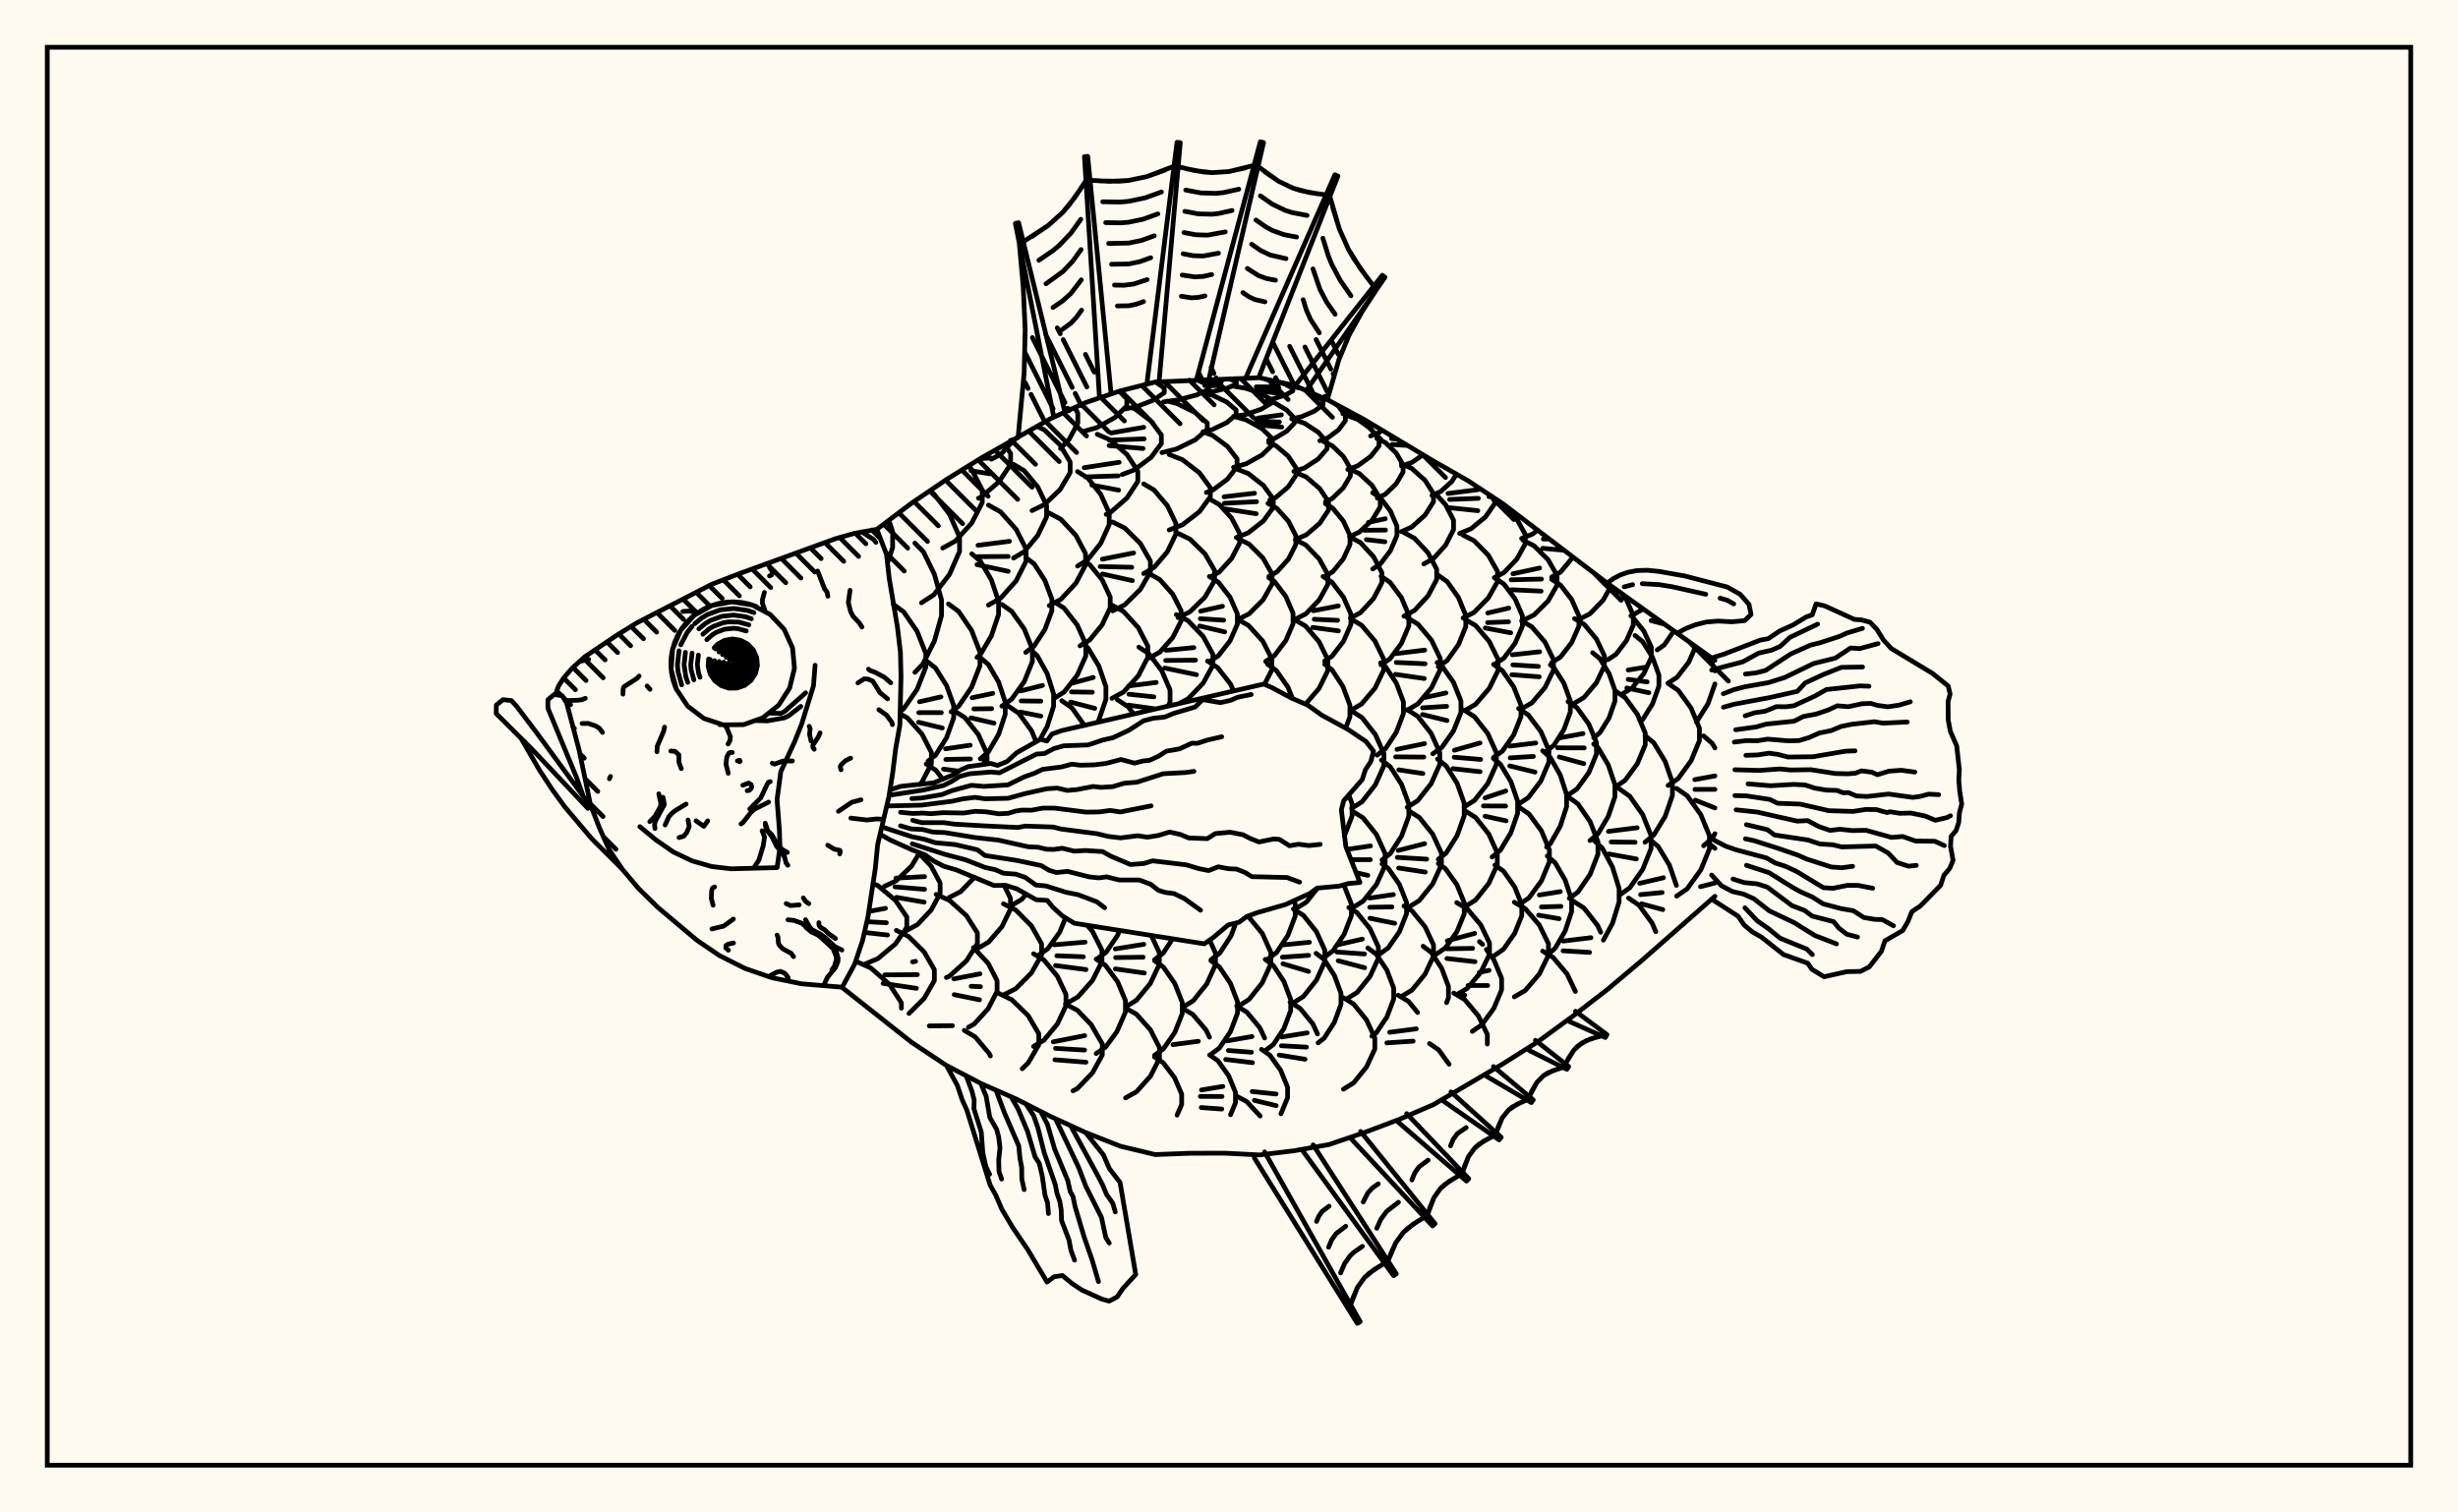 <svg xmlns="http://www.w3.org/2000/svg" width="520" height="320"><rect x="0" y="0" width="520" height="320" fill="floralwhite"/><rect x="10" y="10" width="500" height="300" stroke="black" stroke-width="1" fill="none"/><path stroke="black" stroke-width="1" fill="none" stroke-linecap="round" stroke-linejoin="round" d="
M 185.5 112 192.87 106.44 200.23 101.45 207.59 96.9 222.3 88.55 229.66 85.18 237.02 82.7 244.38 80.83 266.45 79.92 273.81 81.54 281.16 84.75 288.52 88.71 303.24 97.53 310.59 101.72 317.95 106.58 340.02 123.38 362.8 139.71 
M 362.8 189.63 347.38 203.18 340.02 209.38 332.67 215.05 325.31 220.43 317.95 225.08 303.24 233.72 295.88 236.89 288.52 239.66 281.16 242.16 273.81 243.47 266.45 244.36 259.09 243.98 251.73 244 244.38 244.28 237.02 242.51 229.66 239.61 222.3 236.24 214.95 232.51 207.59 229.27 200.23 225.43 192.87 220.54 178.17 208.94 
M 188.31 167.11 188.29 167.05 
M 187.75 119.11 188.84 115.85 188.84 112.48 188.04 110.08 
M 190.47 150.48 191.17 149.97 194.02 145.84 195.86 141.16 195.86 138.26 194.02 133.58 191.17 129.45 188.96 127.85 
M 194.57 166 195.05 165.46 197.04 161.59 197.04 159.19 195.05 155.32 191.98 151.9 190.45 151.05 
M 187.05 187.56 189.59 186.35 192.84 183.25 194.53 180.42 
M 188.11 200.82 189.44 199.71 191.84 196.19 191.84 194.01 189.44 190.49 185.71 187.37 184.66 186.93 
M 183.78 192.85 187.33 192.18 
M 183.39 195.01 187.51 195.23 
M 182.87 197.28 187.76 197.83 
M 193.55 142.25 195.2 140.56 
M 195.2 140.56 195.2 140.56 
M 195.2 140.56 197.68 135.63 199.18 130.25 199.18 126.91 197.68 121.52 195.36 116.76 193.55 114.91 
M 196.33 161.04 196.33 161.04 
M 196.33 161.04 196.33 161.04 
M 196.33 161.04 197.91 159.79 200.25 156.08 201.76 151.87 201.76 149.26 200.25 145.06 197.91 141.34 196.08 139.89 
M 194.53 148.48 199.07 147.44 
M 194.36 150.78 199.14 150.77 
M 194.33 152.81 199.34 154.03 
M 199.44 164.85 197.96 162.95 196.33 161.91 
M 196.33 161.91 196.33 161.91 
M 196.33 161.91 196.33 161.91 
M 196.33 161.91 196.33 161.91 
M 196.33 161.91 196.33 161.91 
M 196.33 161.91 195.95 161.66 
M 191.8 196.86 194.08 195.64 197 192.53 198.89 189 198.89 186.81 197 183.28 194.19 180.29 
M 189.55 185.79 195.6 185.47 
M 189.34 187.64 195.6 188.16 
M 189.65 189.86 195.51 190.88 
M 197.67 205.65 197.67 205.16 195.53 201.43 192.22 198.14 189.63 196.85 
M 193.05 203.51 193.7 203.39 
M 194.94 127.54 197.54 125.86 200.86 121.55 203 116.67 203 113.65 200.86 108.77 197.54 104.46 196.64 103.88 
M 201.22 150.6 202.8 149.44 205.55 145.4 207.32 140.82 207.32 137.98 205.55 133.4 202.8 129.36 200.65 127.78 
M 208.81 161.64 208.81 159.47 206.97 155.41 204.12 151.82 201.9 150.42 
M 200.03 158.43 205.25 157.67 
M 200.09 160.68 205.3 160.58 
M 199.6 162.72 202.82 163.16 
M 200.72 189.94 203.23 188.65 206.19 185.59 
M 200.21 206.82 200.86 206.53 204.45 203.3 206.77 199.65 206.77 197.38 204.45 193.72 200.86 190.49 198.05 189.23 
M 199.43 115.96 202.12 114.47 205.57 110.66 207.8 106.34 207.8 103.67 205.57 99.35 204.87 98.58 
M 206.69 139.09 207.41 138.48 209.74 134.51 211.25 130 211.25 127.22 209.74 122.71 207.41 118.74 205.59 117.18 
M 207.39 160.55 209.09 159.09 211.26 155.36 212.66 151.14 212.66 148.53 211.26 144.31 209.09 140.58 207.39 139.13 
M 205.65 147.63 210.03 146.7 
M 206.03 149.99 209.8 149.94 
M 205.41 151.88 210.29 153.01 
M 209 161.61 208.18 161 
M 206.94 200.61 209.14 199.33 211.96 196.06 213.77 192.36 213.77 190.07 212.42 187.31 
M 210.65 210.31 210.94 209.75 210.94 207.48 209.05 203.82 205.94 200.49 
M 201.79 207.11 207.31 206.04 
M 205.45 208.67 207.43 208.76 
M 207 105.41 207.58 105.16 211.36 101.91 213.8 98.23 213.8 95.95 212.59 94.13 
M 207.39 97.03 209.58 96.9 
M 205.42 99.59 209.36 100.24 
M 209.11 128.02 211.67 126.58 214.96 122.9 217.07 118.73 217.07 116.15 214.96 111.98 211.67 108.3 209.11 106.86 
M 206.9 115.37 213.56 114.53 
M 206.7 117.78 213.28 117.73 
M 206.68 119.46 213.29 120.88 
M 211.94 149.4 212.16 149.25 
M 212.16 149.25 214.02 147.94 216.69 144.2 218.41 139.95 218.41 137.33 216.69 133.08 214.02 129.34 211.94 127.88 
M 219.19 156.92 218.24 154.63 215.51 150.89 213.38 149.44 
M 213.76 191.7 216.13 190.31 217.1 189.18 
M 212.28 210.5 214.88 209.19 218.21 205.84 220.35 202.04 220.35 199.69 218.21 195.89 214.88 192.53 213.12 191.65 
M 213.12 191.65 212.28 191.22 
M 212.95 210.98 211.35 210.2 
M 209.73 97.16 211.79 96.06 214.53 93.06 
M 214.42 118.07 216.67 116.73 219.55 113.27 221.41 109.37 221.41 106.95 219.55 103.04 216.67 99.59 214.42 98.24 
M 217 138.03 218.78 136.66 221.06 133.17 222.53 129.21 222.53 126.76 221.06 122.81 218.78 119.31 217 117.95 
M 220.01 156.48 221.53 153.74 222.89 149.45 222.89 146.8 221.53 142.51 219.42 138.72 217.99 137.44 
M 215.89 146.19 220.55 145.03 
M 216.04 148.3 220.2 148.35 
M 215.84 150.65 220.19 151.51 
M 219.72 202.09 221.68 200.73 224.19 197.22 225.42 194.19 
M 224.56 214.81 225.51 212.79 225.51 210.4 223.69 206.54 220.86 203.12 218.65 201.79 
M 218.33 108.03 220.93 106.78 224.26 103.59 226.4 99.98 226.4 97.75 224.26 94.14 220.93 90.95 219.42 90.23 
M 221.97 128.13 224.44 126.8 227.61 123.39 229.65 119.53 229.65 117.14 227.61 113.28 224.44 109.88 221.97 108.55 
M 222.9 147.84 225.09 146.44 227.89 142.86 229.7 138.8 229.7 136.29 227.89 132.23 225.09 128.65 223.35 127.54 
M 229.41 153.47 226.77 149.76 224.62 148.25 
M 225.6 212.31 228.02 210.94 231.12 207.44 233.12 203.47 233.12 201.02 231.12 197.05 229.97 195.76 
M 223.05 199.89 229.55 199.33 
M 223.57 202.21 229.19 202.43 
M 223.31 204.29 229.75 205.14 
M 230.84 216.78 227.9 213.73 225.39 212.43 
M 224.36 94.89 226.2 92.93 228.02 89.53 228.02 87.43 227.37 86.23 
M 227.96 119.77 230.12 118.42 232.88 114.93 234.66 110.99 234.66 108.55 232.88 104.61 230.12 101.13 227.96 99.77 
M 228.48 136.65 230.54 135.4 233.17 132.19 234.87 128.56 234.87 126.31 233.17 122.68 230.54 119.47 229.46 118.81 
M 232.16 152.84 232.47 152.32 233.96 147.97 233.96 145.27 232.47 140.92 230.16 137.08 229.08 136.18 
M 226.83 144.54 231.28 143.34 
M 226.67 146.39 231.08 146.46 
M 226.49 148.54 231.6 149.87 
M 232.13 202.85 234.03 201.44 236.47 197.82 236.84 196.85 
M 236.26 218.32 238.09 214.13 238.09 211.69 236.45 207.75 233.89 204.28 231.9 202.92 
M 229.01 91.32 232.03 90.48 235.89 88.32 238.38 85.87 238.38 84.36 236.78 82.78 
M 234.02 108.83 234.89 108.45 238.43 105.35 240.71 101.85 240.71 99.68 238.43 96.18 234.89 93.08 232.13 91.88 
M 229.37 98.95 236.76 97.81 
M 229.59 100.9 236.55 100.68 
M 230.99 102.63 236.65 103.7 
M 235.4 129.24 237.96 127.96 241.25 124.69 243.37 120.99 243.37 118.7 241.25 114.99 237.96 111.72 235.4 110.45 
M 233.2 118.31 239.83 116.99 
M 232.75 119.87 239.43 120.02 
M 233.23 121.44 239.56 122.85 
M 235.24 147.76 237.68 146.42 240.81 142.99 242.82 139.1 242.82 136.69 240.81 132.8 237.68 129.37 235.24 128.03 
M 239.83 151.07 238.65 149.53 236.37 148.03 
M 238.13 213.02 240.42 211.63 243.36 208.07 245.26 204.04 245.26 201.55 243.55 197.91 
M 235.95 200.77 241.98 199.79 
M 236.01 202.6 241.84 202.52 
M 235.96 205 242.09 205.87 
M 244.33 219.76 243.38 217.89 240.42 214.58 238.11 213.29 
M 237.64 86.6 240.43 86.06 244 84.66 246.31 83.08 246.31 82.1 244.45 80.82 
M 237.42 100.39 239.9 99.45 
M 239.9 99.45 243.5 96.79 245.69 93.85 245.69 92.03 243.5 89.09 240.09 86.5 239.46 86.26 
M 235.04 91.61 241.96 90.41 
M 234.66 93.13 242.05 92.85 
M 234.64 94.28 235.98 94.39 
M 235.98 94.39 241.81 94.89 
M 241.95 121.35 244.14 120.06 246.95 116.76 248.76 113.02 248.76 110.71 246.95 106.97 244.14 103.67 241.95 102.38 
M 243.2 139.19 245.35 137.98 248.1 134.89 249.87 131.38 249.87 129.21 248.1 125.71 245.35 122.62 243.2 121.41 
M 247.14 149.39 247.53 148.49 247.53 145.97 245.77 141.91 243.05 138.32 240.93 136.91 
M 238.76 145.13 244.61 144.39 
M 238.83 146.88 244.11 147.44 
M 238.74 149.19 244.41 149.98 
M 244.23 203.07 246.1 201.64 248.07 198.63 
M 247.71 219.63 248.54 218.43 250.1 214.49 250.1 212.05 248.54 208.1 246.13 204.62 244.25 203.26 
M 246.14 85.03 249.25 84.61 253.23 83.54 255.8 82.33 255.8 81.58 253.3 80.4 
M 245.82 95.76 248.9 95 252.85 93.06 255.4 90.85 255.4 89.49 252.85 87.28 248.9 85.34 246.99 84.87 
M 247.35 112.13 250.15 111.04 253.74 108.27 256.05 105.12 256.05 103.18 253.74 100.03 250.15 97.26 247.35 96.17 
M 249.22 130.67 251.71 129.46 254.9 126.36 256.95 122.84 256.95 120.67 254.9 117.15 251.71 114.05 249.22 112.84 
M 249.41 148.86 251.35 147.85 254.54 144.53 256.6 140.76 256.6 138.43 254.54 134.66 251.35 131.34 248.86 130.04 
M 246.68 137.59 252.57 137.02 
M 246.6 139.74 252.92 139.67 
M 246.41 141.34 253.12 142.75 
M 250.21 213.12 252.44 211.73 255.3 208.17 257.14 204.13 257.14 201.63 255.89 198.9 
M 255.88 219.44 255.14 217.92 252.33 214.62 250.13 213.34 
M 254.37 83.13 256.68 82.84 259.64 82.11 261.55 81.28 261.55 80.77 260.3 80.23 
M 254.42 80.79 258.39 80.72 
M 254.39 80.79 258.4 80.76 
M 254.88 81.59 258.05 81.59 
M 254.49 91.36 256.45 90.89 259.52 89.42 261.5 87.76 261.5 86.73 259.52 85.06 256.45 83.59 254.44 83.11 
M 255.22 104.2 256.58 103.69 259.7 101.36 261.71 98.73 261.71 97.1 259.7 94.47 256.58 92.14 254.49 91.36 
M 256.22 121.97 257.92 121.04 260.55 118.16 262.25 114.89 262.25 112.87 260.55 109.6 257.92 106.72 255.87 105.59 
M 255.85 139.98 257.75 138.75 260.2 135.62 261.77 132.07 261.77 129.88 260.2 126.33 257.75 123.19 255.85 121.97 
M 253.99 129.31 258.62 128.27 
M 253.93 130.9 258.87 131.22 
M 253.81 132.45 259.09 133.69 
M 260.98 146.2 260.31 144.72 257.58 141.23 255.45 139.87 
M 256.2 203.06 258.07 201.63 260.45 197.96 261.44 195.29 
M 259.52 219.44 260.3 218.29 261.8 214.37 261.8 211.95 260.3 208.04 257.97 204.59 256.15 203.24 
M 260.96 88.14 263.53 87.7 266.81 86.58 268.92 85.32 268.92 84.53 266.81 83.27 263.53 82.15 260.96 81.71 
M 260.96 98.87 263.61 98.14 266.99 96.26 269.17 94.14 269.17 92.82 266.99 90.7 263.61 88.82 260.96 88.09 
M 261.54 113.73 264.06 112.74 267.29 110.21 269.37 107.35 269.37 105.57 267.29 102.71 264.06 100.18 261.54 99.19 
M 258.96 105.11 265.4 104.36 
M 259.02 106.48 265.83 106.15 
M 258.82 107.62 265.75 108.69 
M 261.93 131.04 264.24 129.88 267.21 126.91 269.12 123.54 269.12 121.46 267.21 118.09 264.24 115.12 261.93 113.96 
M 267.5 144.79 269.07 141.74 269.07 139.41 267.14 135.65 264.13 132.33 261.79 131.03 
M 262.06 212.84 264.24 211.46 267.04 207.94 268.85 203.95 268.85 201.48 267.04 197.49 264.01 193.82 
M 267.54 219.62 266.5 217.42 263.77 214.14 261.64 212.86 
M 263.29 219.58 264.87 219.31 
M 268.16 84.56 269.57 84.33 271.96 83.57 273.5 82.71 273.5 82.17 271.96 81.31 270.19 80.74 
M 268.53 80.38 267.71 80.25 
M 265.76 81.85 270.47 81.87 
M 266.02 82.68 270.56 82.22 
M 265.9 82.54 270.96 83.34 
M 268.39 93.13 269.69 92.74 272.21 91.23 273.83 89.52 273.83 88.47 272.21 86.76 269.69 85.25 268.16 84.8 
M 266.09 88.46 271.09 87.78 
M 265.84 89.08 270.67 89.29 
M 266.14 89.89 271.14 90.36 
M 268.63 105.78 269.93 105.23 272.52 103.03 274.18 100.53 274.18 98.99 272.52 96.5 269.93 94.3 268.39 93.65 
M 268.44 121.95 270.14 121 272.57 118.3 274.13 115.23 274.13 113.33 272.57 110.27 270.14 107.56 268.25 106.5 
M 267.75 139.94 269.61 138.71 272.01 135.55 273.55 131.97 273.55 129.76 272.01 126.18 269.61 123.02 268.44 122.24 
M 273.42 147.79 272.47 145.38 270.02 141.87 268.12 140.5 
M 268.23 202.91 270.09 201.5 272.47 197.89 274.01 193.81 274.01 191.28 273.74 190.55 
M 270.43 219.41 271.62 217.62 273.05 213.82 273.05 211.46 271.62 207.66 269.4 204.3 267.66 202.98 
M 273.25 88.62 275.36 88.16 278.12 86.96 279.9 85.6 279.9 84.75 278.22 83.46 
M 275.22 82.15 273.2 81.71 
M 273.72 99.75 275.98 99.01 278.88 97.1 280.75 94.95 280.75 93.61 278.88 91.45 275.98 89.55 273.72 88.8 
M 274.1 114.13 276.34 113.17 279.21 110.7 281.06 107.91 281.06 106.18 279.21 103.39 276.34 100.92 274.1 99.96 
M 274.03 131.02 276.25 129.88 279.08 126.95 280.92 123.63 280.92 121.57 279.08 118.25 276.25 115.32 274.03 114.18 
M 276.18 148.99 279.05 145.66 280.9 141.89 280.9 139.56 279.05 135.78 276.18 132.45 273.93 131.15 
M 274.16 192.24 276.4 190.84 278.75 187.89 
M 273.62 212.17 275.76 210.82 278.5 207.37 280.27 203.46 280.27 201.04 278.5 197.13 275.76 193.68 273.62 192.33 
M 271.32 199.93 277.01 199.36 
M 271.29 202.52 276.85 202.13 
M 271.41 203.91 276.82 205.53 
M 278.72 218.76 277.73 216.62 275.03 213.33 272.92 212.04 
M 271.52 219.34 276.54 218.53 
M 279.22 93.26 280.96 92.61 283.18 90.94 284.61 89.04 284.61 87.87 283.18 85.98 282.47 85.45 
M 280.4 106.17 281.85 105.47 284.18 103.22 285.68 100.68 285.68 99.1 284.18 96.56 281.85 94.32 280.03 93.44 
M 280.22 122.02 281.95 120.96 284.17 118.26 285.6 115.19 285.6 113.29 284.17 110.22 281.95 107.51 280.4 106.57 
M 280.24 139.85 281.79 138.84 284.22 135.69 285.79 132.12 285.79 129.92 284.22 126.35 281.79 123.2 279.9 121.97 
M 277.84 129.22 283.13 128.2 
M 278.03 131.02 282.98 131.25 
M 277.72 132.75 283.16 133.48 
M 284.68 154.06 285.58 151.66 285.58 149.2 284.09 145.22 281.78 141.71 280.24 140.54 
M 284.4 176.92 286.04 172.63 286.04 170.07 285.33 168.16 
M 280.19 202.52 282.02 201.15 284.37 197.67 285.89 193.72 285.89 191.28 284.29 187.21 
M 280.83 218.57 282.29 216.31 283.69 212.51 283.69 210.16 282.29 206.36 280.12 203 278.42 201.7 
M 284.09 87.55 285.64 87.16 
M 285.13 99.32 287.25 98.55 289.98 96.57 291.74 94.34 291.74 92.95 289.98 90.71 287.25 88.74 285.13 87.97 
M 285.49 113.55 287.58 112.58 290.26 110.08 291.99 107.26 291.99 105.52 290.26 102.69 287.58 100.2 285.49 99.23 
M 285.67 130.79 287.82 129.62 290.58 126.64 292.35 123.26 292.35 121.17 290.58 117.79 287.82 114.81 285.67 113.65 
M 285.84 150.25 288.05 148.94 290.89 145.59 292.72 141.79 292.72 139.44 290.89 135.64 288.05 132.29 285.84 130.98 
M 285.94 171.04 288.14 169.64 290.96 166.05 292.78 161.99 292.78 159.47 290.96 155.41 288.14 151.82 285.94 150.42 
M 286.12 192.07 288.35 190.68 291.2 187.13 293.03 183.1 293.03 180.6 291.2 176.58 288.35 173.02 286.12 171.63 
M 284.98 179.71 289.94 178.98 
M 285.85 181.88 289.89 181.89 
M 286.91 184.63 289.37 185.21 
M 284.96 211.31 287.1 209.98 289.84 206.58 291.6 202.74 291.6 200.35 289.84 196.51 287.1 193.11 285.35 192.02 
M 283.02 199.89 288.21 198.69 
M 282.81 201.42 288.67 201.84 
M 283.1 203.27 288.69 204.75 
M 289.55 216.78 289.08 215.78 286.35 212.41 284.21 211.1 
M 289.95 92.24 291.71 91.54 292.35 91.04 
M 291.38 105.39 293.08 104.57 295.36 102.37 296.83 99.88 296.83 98.34 295.36 95.84 293.08 93.64 291.29 92.78 
M 290.4 120.39 292.05 119.3 294.16 116.49 295.53 113.3 295.53 111.33 294.16 108.15 292.05 105.34 290.4 104.25 
M 289.49 110.53 293.06 109.75 
M 288.66 112.19 293.11 112.15 
M 289.05 114.17 292.99 114.63 
M 292.16 140.66 294.05 139.39 296.48 136.13 298.04 132.43 298.04 130.14 296.48 126.45 294.05 123.19 292.16 121.91 
M 291.31 159.77 293.11 158.4 295.41 154.91 296.9 150.95 296.9 148.5 295.41 144.54 293.11 141.04 292.07 140.25 
M 292.38 181.94 294.12 180.59 296.5 176.9 298.04 172.71 298.04 170.13 296.5 165.94 294.12 162.25 292.26 160.81 
M 291.84 201.87 293.68 200.55 296.04 197.16 297.56 193.32 297.56 190.94 296.04 187.1 293.68 183.71 292.38 182.77 
M 289.75 190.01 294.78 189.27 
M 289.77 191.96 294.48 191.88 
M 289.81 194.28 295.05 195.35 
M 292.82 216.04 293.39 215.2 294.84 211.39 294.84 209.04 293.39 205.23 291.13 201.87 289.37 200.56 
M 296.49 98.6 298.71 97.84 301.04 96.23 
M 294.39 92.8 295.37 92.88 
M 294.51 94.04 297.69 94.25 
M 296.46 112.49 298.65 111.51 301.45 109.01 303.26 106.18 303.26 104.43 301.45 101.6 298.65 99.1 296.46 98.12 
M 297.01 130.36 299.24 129.16 302.1 126.08 303.94 122.6 303.94 120.44 302.1 116.95 299.24 113.88 297.01 112.67 
M 297.71 150.25 299.96 148.92 302.83 145.52 304.69 141.67 304.69 139.29 302.83 135.44 299.96 132.04 297.71 130.71 
M 295.34 138.29 301.41 137.55 
M 295.39 140.16 301.48 140.44 
M 295.2 142.68 301.3 143.56 
M 297.7 170.8 299.92 169.4 302.76 165.81 304.59 161.74 304.59 159.22 302.76 155.15 299.92 151.56 297.7 150.15 
M 295.54 158.55 301.37 157.33 
M 295.26 160.13 301.22 160.18 
M 295.91 162.88 301.02 163.66 
M 298.03 191.93 300.25 190.54 303.1 187 304.94 182.99 304.94 180.5 303.1 176.49 300.25 172.94 298.03 171.56 
M 295.8 179.94 301.39 178.5 
M 295.6 181.4 301.83 181.78 
M 295.89 183.65 301.52 184.51 
M 296.54 210.8 298.71 209.48 301.48 206.1 303.27 202.28 303.27 199.92 301.48 196.09 298.71 192.72 297.02 191.69 
M 299.9 214.22 297.98 211.88 295.8 210.56 
M 302.94 104.81 304.79 103.99 307.14 101.87 308.13 100.32 
M 301.22 119.32 303.24 118.2 305.83 115.33 307.5 112.07 307.5 110.06 305.83 106.81 303.82 104.58 
M 304.27 141.08 306.14 139.76 308.54 136.4 310.09 132.58 310.09 130.22 308.54 126.41 306.14 123.04 304.27 121.72 
M 303.11 159.49 305.03 158.13 307.49 154.66 309.07 150.73 309.07 148.29 307.49 144.36 305.03 140.88 304.02 140.17 
M 301.55 147.56 305.9 146.61 
M 300.95 149.76 306.04 149.44 
M 300.94 151.17 306.12 152.45 
M 304.28 181.81 305.94 180.48 308.27 176.77 309.77 172.57 309.77 169.96 308.27 165.76 305.94 162.05 304.12 160.6 
M 303.87 201.87 305.77 200.55 308.2 197.17 309.77 193.34 309.77 190.97 308.2 187.15 305.77 183.77 304.28 182.73 
M 306.03 212.14 306.43 211.07 306.43 208.71 305 204.89 302.79 201.52 301.06 200.2 
M 308.8 112.86 311.19 111.88 314.25 109.38 316.22 106.54 316.22 105.44 
M 306.33 104.41 312.67 103.6 
M 306.67 105.67 312.76 105.44 
M 306.55 107.41 312.64 108.05 
M 309.53 130.74 311.82 129.59 314.85 126.52 316.81 123.06 316.81 120.91 314.85 117.45 311.82 114.38 309.46 113.19 
M 309.91 150.33 312.16 149.02 315.05 145.66 316.92 141.86 316.92 139.5 315.05 135.7 312.16 132.34 309.91 131.03 
M 309.72 170.75 311.92 169.36 314.74 165.79 316.56 161.74 316.56 159.24 314.74 155.2 311.92 151.62 309.72 150.23 
M 307.69 158.73 313.1 157.2 
M 307.64 160.21 313.24 160.68 
M 307.38 162.63 313.12 163.27 
M 309.98 191.81 312.16 190.43 314.96 186.91 316.76 182.93 316.76 180.46 314.96 176.47 312.16 172.95 309.98 171.58 
M 308.17 210.44 310.4 209.12 313.26 205.73 315.11 201.89 315.11 199.52 313.26 195.68 310.4 192.29 308.17 190.97 
M 306.18 199.05 311.97 197.49 
M 306.05 200.74 311.53 200.65 
M 306.1 202.8 312.04 203.47 
M 308.95 210.94 307.56 210.12 
M 314.99 105.08 315.41 104.9 
M 316.11 122.22 318.19 121.13 320.91 118.28 322.67 115.07 322.67 113.07 320.91 109.86 318.19 107.01 316.07 105.9 
M 316.27 140.49 318.14 139.25 320.53 136.09 322.07 132.51 322.07 130.29 320.53 126.71 318.14 123.55 316.27 122.32 
M 314.74 129.7 319.19 128.66 
M 314.71 131.73 319.14 131.56 
M 314.22 132.87 319.6 133.89 
M 315.97 160.25 317.84 158.92 320.23 155.49 321.77 151.61 321.77 149.21 320.23 145.32 317.84 141.9 315.97 140.56 
M 315.67 181.32 317.4 179.89 319.62 176.22 321.06 172.07 321.06 169.5 319.62 165.34 317.4 161.67 315.91 160.44 
M 314.18 168.81 318.55 167.35 
M 313.83 170.52 318.52 170.54 
M 314.17 172.69 318.62 173.67 
M 316.26 202.1 318.09 200.81 320.43 197.49 321.94 193.73 321.94 191.4 320.43 187.64 318.09 184.32 316.26 183.03 
M 317.67 207.42 317.67 206.98 316.02 203.03 314.45 200.89 
M 313.66 199.82 312.98 199.22 
M 312.94 205.75 315.02 205.3 
M 310.57 208.51 314.72 208.51 
M 309.61 210.5 309.88 210.56 
M 321.9 113.93 324.27 112.97 325.25 112.16 
M 322.22 131.26 324.53 130.11 327.5 127.16 329.4 123.82 329.4 121.75 327.5 118.42 324.53 115.47 322.22 114.32 
M 320.07 121.4 325.72 120.18 
M 319.71 122.67 326.1 122.52 
M 319.79 124.78 326.02 125.07 
M 321.9 149.98 324.07 148.71 326.85 145.47 328.64 141.8 328.64 139.53 326.85 135.86 324.07 132.62 321.9 131.36 
M 319.95 138.54 325.71 137.9 
M 320.05 140.67 325.46 141 
M 319.84 142.75 325.63 143.2 
M 321.27 170.12 323.33 168.75 325.98 165.23 327.68 161.24 327.68 158.78 325.98 154.79 323.33 151.27 321.27 149.9 
M 319.42 157.86 324.9 157.2 
M 319.49 160.34 324.39 160.04 
M 319.4 162.05 324.75 163.36 
M 321.41 191.35 323.46 189.96 326.09 186.38 327.78 182.33 327.78 179.83 326.09 175.78 323.46 172.2 321.41 170.81 
M 326.97 203.36 327.58 202.12 327.58 199.68 325.66 195.73 322.68 192.25 320.36 190.89 
M 328.27 122.1 330.14 121.04 332.71 117.94 
M 326.18 112.9 326.2 112.9 
M 326.49 114.05 327.68 114.04 
M 326.35 116.01 330.73 116.41 
M 328.27 140.2 330.13 139.01 332.5 135.94 334.03 132.47 334.03 130.32 332.5 126.85 330.13 123.79 328.27 122.59 
M 327.08 158.98 328.73 157.68 330.85 154.37 332.21 150.63 332.21 148.31 330.85 144.56 328.73 141.25 328 140.67 
M 327.18 179.2 327.98 178.5 330.07 174.83 331.42 170.67 331.42 168.1 330.07 163.95 327.98 160.28 326.35 158.85 
M 327.34 202.06 328.99 200.64 331.11 196.99 332.48 192.87 332.48 190.31 331.11 186.18 328.99 182.54 327.34 181.11 
M 325.65 189.36 330.1 188.65 
M 326.09 191.89 330.22 191.77 
M 325.5 193.63 329.84 194.38 
M 328.56 202.56 326.35 201.23 
M 334.19 130.98 336.36 129.86 339.15 126.99 340.83 123.96 
M 333.1 148.76 335.13 147.55 337.73 144.44 339.41 140.91 339.41 138.73 337.73 135.2 335.13 132.09 333.1 130.88 
M 331.68 168.26 333.63 166.91 336.13 163.46 337.74 159.54 337.74 157.12 336.13 153.21 333.63 149.75 331.72 148.44 
M 329.89 156.13 334.9 155.21 
M 329.53 158.22 335.15 158.24 
M 329.88 160.16 335.07 161.57 
M 331.99 190.07 333.83 188.73 336.4 184.98 338.05 180.73 338.05 178.1 336.4 173.85 333.83 170.1 331.83 168.64 
M 338.63 197.24 338 195.83 335.08 192.1 332.8 190.65 
M 330.71 199.11 336.49 198.4 
M 330.68 201.17 331.24 201.2 
M 340.12 139.59 341.86 138.45 344.09 135.54 345.53 132.25 345.53 130.21 344.09 126.91 343.03 125.53 
M 337.16 156.09 338.45 155.05 340.4 151.89 341.66 148.3 341.66 146.08 340.4 142.5 338.45 139.33 336.93 138.1 
M 336.36 177.84 338.06 176.41 340.23 172.73 341.64 168.57 341.64 166 340.23 161.83 338.06 158.16 337.16 157.41 
M 340.76 196.03 341.13 195.35 342.53 190.81 342.53 187.99 341.13 183.45 338.96 179.43 337.27 177.87 
M 345.51 130.08 347.64 128.82 
M 343.38 146.73 345.3 145.54 347.76 142.51 349.35 139.07 349.35 136.94 347.76 133.51 345.3 130.47 345.02 130.3 
M 341.8 166.46 343.81 165.09 346.39 161.57 348.06 157.58 348.06 155.11 346.39 151.12 343.81 147.6 341.8 146.23 
M 342.63 189.37 344.78 187.84 347.52 183.94 349.29 179.52 349.29 176.78 347.52 172.36 344.78 168.46 342.63 166.94 
M 340.27 175.9 346.36 175.13 
M 340.85 178.14 345.92 178.2 
M 340.37 180.68 346.18 181.74 
M 347.18 192.12 346.73 191.51 344.53 190.01 
M 350.59 137.51 352.1 136.44 354.09 133.52 
M 349.31 131.3 352.07 132.05 
M 347.16 152.53 347.52 152.24 349.6 148.92 350.95 145.16 350.95 142.83 349.6 139.08 347.52 135.76 345.9 134.46 
M 344.45 141.76 348.4 141.12 
M 344.45 143.74 348.47 144.28 
M 344.16 145.56 348.83 146.57 
M 348.01 178.19 349.87 176.66 352.27 172.73 353.81 168.29 353.81 165.53 352.27 161.09 349.87 157.16 348.01 155.63 
M 354.65 187.33 353.19 183.08 350.79 179.09 348.91 177.52 
M 346.88 186.89 351.92 185.71 
M 347.07 189.28 351.63 188.84 
M 347.26 191.22 348.2 191.48 
M 352.87 144.55 354.8 143.3 357.27 140.1 358.71 136.81 
M 352.89 166.19 355.03 164.72 357.76 160.96 359.52 156.71 359.52 154.07 357.76 149.81 355.03 146.06 352.89 144.59 
M 359.81 184.05 361.64 179.6 361.64 176.82 359.79 172.32 356.93 168.36 354.69 166.81 
M 358.89 152.77 361.34 148.88 362.8 144.71 
M 362.8 141.95 361.76 138.98 
M 360.4 178.94 362.23 177.36 362.8 176.39 
M 362.8 158.24 362.23 157.28 360.4 155.7 
M 358.54 164.95 362.8 164.17 
M 358.57 167.02 362.8 167.01 
M 358.65 169.3 362.8 170.94 
M 362.8 179.49 361.45 178.4 
M 188.04 110.08 188.04 110.08 
M 182.81 204.04 185.71 202.83 188.11 200.82 
M 190.69 213.31 190.69 212.17 188.16 208.25 184.23 204.8 181.17 203.44 
M 192.3 214.43 195.53 211.21 197.67 207.47 197.67 205.65 
M 187.2 206.26 194.07 206.21 
M 186.83 208.06 193.87 209.11 
M 196.59 217.06 201.5 217.01 
M 204.88 217.34 206.11 216.65 209.05 213.42 210.65 210.31 
M 201.87 210.44 207.23 211.54 
M 209.52 223.41 209.28 222.91 206.31 219.39 204 218.01 
M 212.59 94.13 212.59 94.13 
M 216.26 226.12 217.52 224.89 219.76 221.07 219.76 218.71 217.52 214.89 214.06 211.52 212.95 210.98 
M 214.53 93.06 214.53 93.06 
M 218.65 221.4 220.86 220.07 223.69 216.66 224.56 214.81 
M 227 230.79 227.9 230.33 231.12 226.99 233.2 223.2 233.2 220.86 230.84 216.78 
M 222.82 220.43 229.47 219.12 
M 223.3 221.81 229.45 222.17 
M 223.17 224.22 229.73 224.74 
M 227.37 86.23 227.37 86.23 
M 231.9 222.9 233.89 221.54 236.26 218.32 
M 238.11 232.29 240.42 231 243.38 227.7 245.29 223.95 245.29 221.63 244.33 219.76 
M 244.25 223.27 246.13 221.91 247.71 219.63 
M 249.01 235.93 249.99 233.68 249.99 231.49 248.46 227.97 246.09 224.86 244.24 223.64 
M 248.14 221.02 253.51 220.31 
M 260.3 80.23 260.3 80.23 
M 256.15 223.09 257.97 221.74 259.52 219.44 
M 260.33 235.85 261.37 233.32 261.37 231.12 259.92 227.57 257.66 224.43 255.9 223.21 
M 254.17 230.61 258.7 229.86 
M 253.94 231.97 258.52 231.99 
M 254.13 234.33 258.47 234.65 
M 259.56 220.23 263.29 219.58 
M 259.86 222.26 264.74 222.63 
M 259.3 224.15 264.97 224.84 
M 266.59 236.12 263.74 233.06 261.56 231.9 
M 268.53 80.38 268.53 80.38 
M 267.66 222.29 269.4 220.98 270.43 219.41 
M 270.99 235.66 272.39 232.25 272.39 230.02 270.92 226.43 268.65 223.25 266.87 222.01 
M 264.9 230.94 269.96 231.47 
M 265.37 232.81 269.98 233.93 
M 278.22 83.46 278.22 83.46 
M 271.17 219.4 271.52 219.34 
M 271.08 221.26 276.39 221.55 
M 270.63 223.22 276.09 224.11 
M 278.85 220.64 280.12 219.66 280.83 218.57 
M 284.21 230.44 286.35 229.12 289.08 225.76 290.85 221.95 290.85 219.59 289.55 216.78 
M 290.22 219.24 291.13 218.56 292.82 216.04 
M 293.99 218.41 299.62 217.68 
M 293.4 220.65 298.96 220.28 
M 306.56 225.16 304.36 222.13 302.42 220.79 
M 316.22 105.44 316.22 105.44 
M 314.65 220.9 314.65 218.86 312.76 214.94 309.84 211.47 308.95 210.94 
M 311.46 218.21 313.46 216.85 316.02 213.36 317.67 209.42 317.67 207.42 
M 320.36 210.91 322.68 209.55 325.66 206.06 326.97 203.36 
M 332.71 117.94 332.71 117.94 
M 326.2 112.9 326.2 112.9 
M 327.68 114.04 327.68 114.04 
M 333.28 209.77 331.53 206.08 328.56 202.56 
M 336.49 198.4 336.57 198.39 
M 331.24 201.2 336.28 201.5 
M 339.21 198.91 340.76 196.03 
M 350.28 197.13 349.55 195.37 347.18 192.12 
M 354.09 133.52 354.09 133.52 
M 348.2 191.48 351.77 192.45 
M 354.69 189.6 356.93 188.05 359.81 184.05 
M 361.76 138.98 361.76 138.98 
M 359.75 187.6 362.8 186.82 
M 213.74 93.2 214.95 92.83 
M 222.88 87.99 214.81 47.27 215.49 47.12 225.28 87.19 
M 232.58 83.87 229.42 33.14 230.11 33.08 235.06 83.36 
M 242.68 80.81 249 30.11 249.69 30.18 245.21 80.78 
M 253.19 80.07 266.63 30 267.31 30.16 255.71 80.35 
M 263.73 79.51 282.4 36.98 283.04 37.25 266.27 79.93 
M 274.16 81.38 292.44 58.24 293 58.66 276.34 82.64 
M 280.25 83.88 281.17 84.75 
M 215.38 92.58 216.66 78.92 216.88 69.73 216.46 60.54 215.62 51.34 
M 216.48 51.15 221.74 47.71 224.81 44.95 227.42 41.73 229.73 38.21 
M 230.61 38.14 234.71 38.37 238.73 38.18 242.65 37.36 248.36 35.18 
M 249.24 35.27 252.82 36.11 256.39 36.53 259.96 36.3 265.28 35 
M 266.14 35.22 270.47 38.34 273.6 39.83 276.98 40.73 280.53 41.23 
M 281.34 41.57 283.34 48.43 285.25 52.72 287.74 56.73 290.61 60.56 
M 291.32 61.08 288.17 65.91 285.4 70.9 283.23 76.16 280.84 84.44 
M 218.29 50.06 221.74 47.71 224.81 44.95 226.16 43.39 228.6 39.99 
M 219.78 55.06 222.76 53.03 224.12 51.9 226.56 49.32 228.65 46.4 
M 221.28 60.05 224.91 57.41 226.95 55.25 228.7 52.8 
M 222.77 65.05 224.78 63.68 226.55 62.09 228.75 59.21 
M 224.27 70.04 226.49 68.43 227.74 67.11 228.81 65.62 
M 232.66 38.28 236.73 38.35 238.73 38.18 242.65 37.36 246.47 35.98 
M 233.29 42.69 236.94 42.75 238.74 42.6 242.27 41.86 245.71 40.62 
M 233.91 47.1 237.16 47.15 238.76 47.02 241.89 46.36 244.95 45.25 
M 234.53 51.51 238.77 51.43 241.52 50.86 244.19 49.89 
M 235.15 55.91 238.79 55.85 241.14 55.36 243.44 54.53 
M 235.77 60.32 237.81 60.35 239.79 60.1 242.68 59.17 
M 236.39 64.73 238.82 64.69 240.39 64.36 241.92 63.81 
M 251.03 35.72 254.61 36.39 256.39 36.53 259.96 36.3 263.51 35.51 
M 250.84 40.21 254.06 40.82 257.28 40.91 258.88 40.74 262.08 40.03 
M 250.66 44.71 253.52 45.25 256.38 45.33 257.8 45.17 260.64 44.54 
M 250.47 49.2 252.98 49.67 255.47 49.75 259.21 49.06 
M 250.29 53.69 252.43 54.1 254.57 54.16 257.77 53.57 
M 250.1 58.19 252.78 58.59 254.56 58.48 256.34 58.08 
M 249.92 62.68 252.06 63.01 253.49 62.92 254.91 62.6 
M 267.55 36.33 270.47 38.34 273.6 39.83 275.27 40.35 278.75 41.01 
M 266.63 41.44 269.21 43.22 271.97 44.54 273.44 44.99 276.52 45.58 
M 265.71 46.56 267.94 48.1 269.12 48.73 271.62 49.64 274.29 50.15 
M 264.79 51.68 266.68 52.99 268.72 53.96 272.06 54.72 
M 263.87 56.79 266.24 58.31 267.98 58.94 269.84 59.29 
M 262.94 61.91 264.16 62.75 265.46 63.37 267.61 63.86 
M 281.94 43.89 283.34 48.43 285.25 52.72 286.43 54.76 289.15 58.66 
M 279.86 50.4 281.01 54.14 281.74 55.94 283.56 59.36 285.8 62.58 
M 277.77 56.9 279.26 61.27 280.69 63.97 282.46 66.5 
M 275.69 63.41 276.35 65.56 277.26 67.6 279.11 70.42 
M 188.28 167.12 190.55 166.37 197.55 165.63 201.53 163.98 203.27 162.88 204.78 162.21 209.61 161.53 211.03 161.94 213.06 161.11 215.07 159.27 220.11 156.42 221.47 156.79 222.55 155.3 224.64 154.57 267.36 144.73 269.08 145.48 273.25 147.71 276.67 149.19 279.64 151.32 285.16 154.32 288.99 156.89 290.58 158.94 289.99 161.15 288.87 162.84 288.18 164.95 284.26 169.43 283.77 171.34 284.72 179.12 287.7 186.71 285.26 186.94 283.26 187.49 278.6 187.91 277.16 189.01 271.92 191.39 265.87 193.13 263.78 193.91 262.12 195.12 259.82 195.7 256.7 198.33 254.78 199.69 227.29 195.34 224.76 193.79 222.75 191.96 221.55 190.51 219.2 190.36 215.13 188.07 212.72 187.31 210.28 187.35 202.37 184.07 199.67 183.27 197.57 182.19 195.69 180.86 193.03 179.84 188.35 177.73 186.19 176.51 
M 188.09 168.27 195.3 167.16 199.6 166.19 201.37 165.31 202.94 164.3 205.1 163.71 209.65 163.34 211.44 163.51 219.3 159.54 220.95 159.43 222.97 158.38 225.03 157.8 230.24 157.61 233.24 156.59 235.47 156.08 238.86 154.48 241.95 152.49 243.99 151.96 246.37 151.72 248.34 150.92 252.84 149.58 254.41 148.02 258.19 148.66 260.34 148.17 261.85 147.52 264.7 146.94 
M 192.91 168.96 195.02 168.84 199.27 168.11 201.42 167.27 205.51 166.15 208.15 166.38 213.21 166.07 216.73 164.35 218.87 163.59 220.55 162.78 224.59 162.26 226.72 161.68 228.62 161.9 231.53 161.82 233.97 161.52 237.16 160.69 240.02 161.46 241.82 161 243.19 160.86 245.13 159.97 246.75 158.93 249.52 158.45 252.14 157.24 253.33 157.27 255.4 156.59 258.46 155.88 
M 187.59 170.53 194.95 170.35 201.39 169.53 203.6 169.04 206.24 168.7 208.41 169.01 213.27 168.9 216.96 167.88 221.48 166.88 223.66 166.74 225.8 167.24 227.82 167.06 231.25 166.4 232.9 166.59 235.39 166.44 237.89 165.7 240.5 165.5 246.09 163.7 250.8 163.45 252.58 163.2 
M 190.51 171.86 193.11 172.11 195.22 172.03 196.98 172.16 199.5 171.94 203.87 172.02 206.31 171.66 208.49 171.75 211.27 172.18 213.31 172.08 214.77 171.62 216.16 171.4 218.25 171.42 220.65 170.97 223.04 170.97 229.8 171.83 232.6 171.78 234.86 171.47 237.02 171.79 243.53 170.5 
M 193.07 173.56 195.03 174.06 199.66 174.05 201.94 174.37 208.52 174.75 215.33 175.07 216.91 174.78 222.81 174.98 224.44 175.4 232.06 176.39 234.4 176.96 237.06 177.28 240.69 176.82 242.73 177.13 244.97 176.78 247.43 176.04 249.76 176.57 251.46 177.29 255.42 177.44 257.1 176.37 260.24 176.08 262.97 176.61 264.48 177.4 266.34 178.14 269.45 177.5 270.65 177.59 272.8 178.94 274.74 178.62 276.88 178.9 279.29 178.65 
M 190.51 174.72 192.76 175.38 195.25 175.51 197.32 176.04 199.85 176.15 206.46 177.23 211.12 177.73 217.53 179.16 219.66 179.26 221.39 179.68 222.95 179.72 224.71 179.47 227.3 180.09 229.63 179.95 233.27 180.18 234.97 181.14 239.15 182.91 241.96 182.7 243.85 182.13 250.96 182.98 253.57 183.77 255.7 184.2 257.74 183.39 259.89 183.8 261.58 183.88 263.37 184.58 264.84 185.48 272.28 185.66 274.94 186.64 
M 186.56 174.95 192.92 177.03 195.51 177.56 197.89 178.3 202.08 178.69 206.8 179.8 208.36 181 215.17 182.06 220.28 183.14 221.94 184.14 223.48 184.61 225.83 184.36 230.45 185.53 232.48 185.74 234.11 185.52 236.81 186.19 241.03 186.19 243.4 187.07 245.05 188.36 246.47 188.81 248.39 189.07 250.54 190.11 253.98 192.58 
M 192.99 178.54 199.88 180.75 204.31 181.93 208.41 183.54 210.55 184.01 212.29 184.75 214.91 184.95 216.9 185.64 219.16 187.26 221.25 187.44 225.53 188.79 228.05 189.29 232.04 190.8 233.69 192.06 
M 229.66 239.61 233.43 244.34 234.7 247.26 236.95 250.18 240.27 269.65 237.55 272.61 236.36 274.38 234.65 275.29 233.06 274.84 228.93 272.97 226.75 271.53 224.76 269.87 222.99 270.14 221.51 271.25 217.4 264.35 214.22 259.68 211.94 255.84 210.66 252.87 209.46 250.71 204.55 234.91 203.53 232.63 202.54 229.67 200.23 225.43 
M 226.48 238.15 232.14 248.55 233.27 250.72 234.09 252.7 235.41 254.57 235.94 256.41 
M 223.3 236.7 228.18 246.98 229.69 250.93 233.02 257.57 233.94 261.84 234.67 263 
M 220.16 235.15 221.58 237.86 223.1 243.07 225.9 249.82 226.42 252.14 226.99 253.13 227.45 255.33 229.35 261.7 231.01 266.48 232.39 271.16 
M 217.04 233.57 218.67 236.05 219.54 238.52 220.92 243.93 223.24 250.62 223.61 252.47 224.19 254.14 224.5 255.94 224.57 258.22 226.15 262.35 226.57 264.58 227.33 266.62 
M 213.9 232.05 215.38 234.63 217.37 239.36 218.98 244.79 219.86 246.12 220.48 248.77 221.07 252.84 221.62 254.5 221.8 256.76 
M 210.7 230.64 212.49 235.43 215.53 242.47 215.77 245.01 216.14 247.02 216.17 249.44 216.66 251.69 
M 207.5 229.23 208.63 231.97 209.39 236.42 210.84 238.94 211.27 240.56 211.55 242.86 211.28 245.43 211.34 247.85 211.9 249.46 
M 204.4 227.61 205.62 230.89 206.09 232.74 206.04 234.59 207.59 239.51 207.92 243.93 208.57 246.84 209.36 248.45 
M 333.3 213.96 339.96 218.9 339.61 219.51 332.03 216.14 
M 324.82 220.1 331.86 225.65 331.48 226.24 323.47 222.23 
M 315.95 225.66 324.36 232.71 323.96 233.28 314.5 227.72 
M 306.96 231.02 317.59 240.62 317.15 241.17 305.39 232.99 
M 297.58 235.62 310.72 249.38 310.24 249.89 295.84 237.45 
M 287.84 239.39 303.59 258.91 303.06 259.37 285.94 241.04 
M 277.8 242.23 295.4 269.52 294.83 269.91 275.72 243.65 
M 267.53 243.72 287.75 279.64 287.15 280 265.37 245 
M 338.85 219.17 336.59 219.77 334.59 220.71 332.98 222.16 331.15 225.09 
M 330.68 225.84 328.5 226.53 326.6 227.53 325.12 229.03 323.52 232 
M 323.01 232.72 320.91 233.65 319.12 234.87 317.8 236.52 316.52 239.66 
M 315.97 240.35 313.83 241.47 312.01 242.86 310.68 244.67 309.41 248.01 
M 308.8 248.64 306.6 249.92 304.72 251.47 303.34 253.42 302.01 256.96 
M 301.35 257.53 298.94 259.02 296.87 260.77 295.28 262.93 293.64 266.79 
M 292.92 267.29 290.63 268.66 288.66 270.31 287.19 272.36 285.73 276.05 
M 337.7 219.45 335.55 220.19 333.73 221.37 332.98 222.16 331.72 224.06 
M 329.57 226.16 327.5 226.98 326.6 227.53 325.12 229.03 324 230.96 
M 321.94 233.17 319.96 234.21 319.12 234.87 317.8 236.52 316.89 238.56 
M 314.88 240.89 312.87 242.11 312.01 242.86 310.68 244.67 309.78 246.84 
M 310.18 238.57 308.31 239.85 307.45 241.03 306.86 242.44 
M 307.68 249.27 305.6 250.65 304.72 251.47 303.34 253.42 302.4 255.73 
M 302.12 245.45 300.2 246.88 299.3 248.15 298.69 249.66 
M 300.12 258.26 297.85 259.84 296.87 260.77 295.28 262.93 294.13 265.46 
M 295.85 254.37 293.36 256.29 292.14 257.95 291.26 259.88 
M 291.58 250.47 290.37 251.32 289.39 252.36 288.39 254.31 
M 291.75 267.96 289.59 269.44 288.66 270.31 287.19 272.36 286.16 274.77 
M 288.22 263.7 286.44 264.93 285.67 265.64 284.46 267.33 283.61 269.32 
M 284.7 259.45 282.69 260.98 281.73 262.31 281.07 263.88 
M 281.17 255.2 279.7 256.31 279.01 257.29 278.52 258.43 
M 362.1 139.21 364.75 138.39 372.38 135.44 374.09 135.13 376.45 133.53 379.3 132.24 382.12 130.53 383.39 130.08 384.2 127.77 386 128.18 392.3 131.05 393.75 131.15 395.6 131.64 397.07 133.18 398.47 135.44 400.13 137.23 408.81 142.46 412.15 145.14 412.55 146.85 412.12 148.41 412.16 152.36 412.6 154.72 413.95 157.81 414.51 162.85 414.39 164.96 414.58 167.38 415.01 170.11 414.53 171.92 414.37 174.04 413.81 175.73 412.77 176.95 412.64 179.09 413.18 182 412.49 183.7 411.24 185.2 410.54 187.32 406.24 191.7 404.46 192.89 403.62 195.01 402.53 196.88 398.77 199.05 398.02 201.27 395.45 204.58 393.6 205.52 390.71 205.58 385.89 206.66 383.31 205.07 382.43 203.79 377.31 201.96 372.62 198.26 370.72 197.17 368.97 195.7 367.69 193.84 362.1 190.24 
M 362.1 141.76 368.71 140.02 372.06 138.18 374.76 137.57 376.59 136.77 378.66 134.86 384.52 132.06 
M 369.26 142.61 371.52 142.36 373.53 141.84 378.84 138.36 383.05 136.48 384.97 136.01 389.12 134.66 390.79 133.91 394.01 132.95 
M 364.57 146.78 366.91 145.88 369.14 145.31 374.14 144.42 377.55 143.35 383.69 140.38 388.28 139.24 391.51 137.09 393.41 137.23 397.31 136.17 
M 364.6 149.63 366.88 148.99 374.19 147.63 380.25 146.27 381.89 144.5 385.67 142.74 389.54 141.2 394.03 141.12 
M 369.2 151.45 371.19 150.81 373.42 150.47 375.8 149.51 377.91 149.53 379.53 149.31 383.99 147.25 386.39 145.89 393.48 145.12 395.39 145.19 
M 367.19 154.4 371.5 153.81 373.65 153.2 379.53 152.59 381.52 151.59 384.18 151.09 386.75 150.22 388.68 149.33 391.02 149.52 393.87 148.9 395.75 148.82 397.19 149.24 399.38 149.54 401.79 149.18 404.14 148.48 
M 366.9 157.01 369.37 156.7 371.74 156.73 373.94 156.38 378.39 156.75 380.59 156.69 382.64 156.08 384.91 155.08 387.39 154.58 389.53 153.69 391.8 153.23 396.55 152.7 398.34 153 403.48 152.76 
M 369.35 159.81 371.79 159.73 374.27 159.35 376.21 159.63 378.26 160.17 383.54 160.11 390.45 158.93 392.44 158.86 
M 367.02 162.86 372.18 163 376.54 162.69 378.8 162.91 383.11 162.85 388.29 163.66 390.94 163.72 392.5 163.59 393.79 163.1 395.96 163.37 397.19 163.91 399.61 163.16 402.23 162.97 405.08 163.35 
M 369.81 165.85 374.55 166.24 379.47 165.96 381.88 166.08 383.92 166.75 386.39 167.17 388.6 167.23 389.92 167.73 391.04 167.7 392.72 168.4 395 168.52 399.51 168 404.65 168.71 406.12 168.52 408.01 168.02 410.13 168.13 
M 367.03 168.33 369.44 168.39 374.38 169.14 376.06 169.95 380.83 170.13 386.89 171.52 392.02 171.68 394.64 171.27 396.91 171.28 399.22 171.92 399.84 171.75 401.95 172.08 404.23 172.02 407.28 172.65 409.43 173.55 411.88 172.98 412.63 172.59 
M 367.28 171.34 371.72 171.81 380.21 173.73 382.41 173.62 384.79 174.88 387.15 175.69 389.26 175.45 391.92 175.73 394.76 175.67 400.17 177.18 402.51 176.98 405.24 177.94 409.33 177.99 411.33 178.91 
M 369.46 174.48 373.88 175.53 375.4 176.66 382.45 177.72 385.05 178.57 387.73 178.73 389.61 179.19 396.84 179 399.47 180.49 401.35 182.49 403.76 183.27 405.4 183.09 
M 369.25 177.47 371.09 177.87 376.02 179.44 380.3 180.91 382.17 181.74 387.39 183.43 389.63 183.6 391.93 183.29 
M 362.1 177.48 365.05 179.02 367.17 179.77 373.65 181.5 375.6 182.6 377.68 183.27 380.08 184.38 385.74 187.81 387.81 187.94 390.82 187.32 393.08 187.33 396.17 187.93 
M 369.47 183.08 374.26 184.64 379.16 187.71 380.91 188.68 383.38 189.77 385.7 191.24 389.52 192.25 392.08 192.69 394.31 194.13 396.59 194.51 398.22 194.57 400.57 195.87 
M 366.63 185.98 368.97 186.73 371.76 187.01 373.9 187.7 379.12 191.62 381.79 192.64 383.36 193.82 387.92 195 388.96 196.3 390.68 197.66 392.96 198.26 
M 362.1 185.14 364.18 187.4 366.51 188.63 368.79 189.15 371.01 190.13 374.33 192.73 379.53 195.19 383.94 197.93 388.52 199.7 
M 369.14 192.06 371.73 194.81 374.09 196.46 376.61 198.51 382.25 200.81 383.41 201.97 
M 340.02 123.38 341.3 122.42 342.77 121.65 344.44 121.07 346.33 120.72 348.5 120.65 350.99 120.9 356.44 121.87 365.41 124.2 368.15 125.75 370.02 127.9 370.44 130 369.09 131.31 366.38 131.56 363.44 131.4 360.91 131.62 358.7 132.18 356.71 132.95 354.74 133.99 
M 343.61 124.16 345.39 123.7 
M 347.42 123.49 350.99 123.69 353.65 124.12 360.86 125.73 
M 363.89 126.56 365.41 127 366.78 127.77 
M 117.53 146.98 118.1 145.27 119.19 143.51 121.03 141.38 123.67 138.99 130.59 134.33 134.75 131.77 139.64 129.25 150.56 123.63 156.43 121.36 176.8 113.96 180.62 112.88 185.5 111.99 187.54 117.27 188.13 122.44 189.88 132.84 190.49 138.02 190.61 143.16 190.37 153.4 189.47 158.47 188.85 163.55 188.04 168.62 185.67 178.7 185.17 183.8 183.63 193.94 182.48 198.99 180.81 203.99 178.17 208.87 169.56 208.15 163.27 206.85 157.59 204.89 152.2 202.17 147.48 198.97 139.13 191.95 135.05 187.94 131.66 183.91 128.84 179.72 126.79 175.11 124.9 170.22 
M 172.44 140.75 172.09 145.13 169.58 153.24 168.13 156.87 165.18 163.26 164.39 169.19 164.89 175.66 165 179.34 164.4 183.57 154.66 183.82 150.58 183.34 146.37 182.13 142.47 180.27 138.78 177.72 135.36 174.9 
M 123.37 168.4 121.93 164.4 115.91 149.84 115.91 148.04 117.26 146.93 118.95 147.22 119.88 148.73 122.54 158.79 125 170.68 
M 124.37 171.03 112.42 158.37 104.98 150.98 105 149.19 106.4 148.03 108.2 148.23 109.33 149.48 113.61 155.14 124.93 170.57 
M 143.08 145.8 141.98 141.64 142.29 137.34 143.98 133.38 146.87 130.18 150.64 128.09 154.88 127.33 159.14 128 162.95 130.02 165.9 133.16 167.67 137.09 168.07 141.38 167.05 145.57 164.73 149.2 161.36 151.88 157.3 153.32 152.99 153.36 148.9 152 145.47 149.39 143.08 145.8 
M 142.92 145.44 142.39 143.9 142.06 142.31 141.92 140.7 141.99 139.08 142.26 137.48 142.72 135.92 143.37 134.43 144.2 133.04 145.2 131.76 146.35 130.61 147.63 129.62 149.02 128.79 150.51 128.13 152.06 127.67 153.66 127.4 155.28 127.34 156.9 127.47 158.49 127.8 160.02 128.33 
M 144.21 144.9 143.44 142.11 143.32 140.67 143.65 137.69 
M 144.02 136.43 145.36 133.83 146.39 132.54 
M 146.99 131.95 148.42 130.77 149.66 130.03 152.38 129.03 155.25 128.74 158.12 129.15 159.49 129.62 
M 145.5 144.37 145.09 143.16 144.72 140.64 145.01 138.02 
M 147.85 133.05 149.21 131.93 150.3 131.27 152.69 130.4 155.23 130.13 157.75 130.5 158.95 130.92 
M 146.79 143.83 146.21 141.71 146.12 140.61 146.42 138.18 
M 148.69 134.19 149.99 133.08 150.94 132.52 153.01 131.76 154.1 131.58 156.3 131.62 158.42 132.21 
M 148.09 143.3 147.78 142.42 147.52 140.58 147.75 138.6 
M 149.53 135.33 150.78 134.24 151.58 133.76 153.32 133.12 155.17 132.93 156.09 133.01 157.88 133.5 
M 150.24 142.58 149.8 140.91 149.91 139.43 
M 151.09 137.06 151.76 136.33 153.26 135.49 154.96 135.19 156.66 135.46 158.19 136.26 159.37 137.52 160.08 139.09 160.24 140.81 159.83 142.48 158.9 143.94 157.55 145.01 155.93 145.58 154.2 145.6 152.57 145.06 151.2 144.01 150.24 142.58 
M 151.89 136.25 151.37 137.3 
M 150.25 139.53 149.84 140.35 
M 153.33 135.48 152.1 137.93 
M 151.17 139.78 150.08 141.97 
M 154.48 135.28 152.86 138.5 
M 152.14 139.95 150.57 143.08 
M 155.52 135.28 153.63 139.08 
M 153.12 140.09 151.17 143.98 
M 156.5 135.43 154.38 139.66 
M 154.06 140.3 151.93 144.57 
M 157.35 135.82 155.14 140.25 
M 154.99 140.54 152.71 145.1 
M 158.18 136.26 153.61 145.4 
M 158.87 136.99 154.56 145.6 
M 159.5 137.81 155.62 145.59 
M 160 138.92 156.83 145.26 
M 160.22 140.58 158.3 144.41 
M 127.65 177.03 130.31 179.69 
M 124.85 170.03 127.57 172.76 
M 123.83 164.81 126.46 167.44 
M 122.7 159.49 123.62 160.41 
M 121.19 153.78 121.52 154.11 
M 117.76 146.16 118.8 147.2 
M 119.14 147.53 120.71 149.1 
M 119.25 143.45 121.73 145.93 
M 121.21 141.21 123.98 143.98 
M 123.41 139.22 127.6 143.41 
M 125.87 137.48 128.01 139.62 
M 128.38 135.79 130.65 138.06 
M 130.92 134.13 133.41 136.63 
M 133.51 132.54 136.13 135.15 
M 136.2 131.02 138.92 133.74 
M 138.97 129.59 142.76 133.39 
M 141.75 128.18 144.6 131.03 
M 144.54 126.77 147.56 129.79 
M 147.3 125.34 150.26 128.3 
M 150.06 123.9 152.77 126.61 
M 153.03 122.68 156.41 126.06 
M 156.06 121.51 158.71 124.16 
M 159.14 120.4 163.05 124.31 
M 162.24 119.29 166.23 123.29 
M 165.31 118.17 169.44 122.3 
M 168.38 117.04 172.38 121.04 
M 171.43 115.9 173.72 118.19 
M 174.51 114.78 178.49 118.76 
M 177.65 113.72 181.64 117.72 
M 180.94 112.81 183.18 115.05 
M 184.46 112.14 186.08 113.76 
M 173.48 155.06 173.17 155.82 171.95 157.72 171.96 158.08 172.25 158.53 
M 169.94 189.97 170.48 190.76 171.11 191.2 
M 149.72 173.67 148.9 174.83 147.25 173.67 
M 161.82 129.17 161.28 127.58 161.31 126.81 161.71 125.34 
M 143.65 177.2 144.65 176.92 145.29 176.14 145.81 174.89 145.56 173.49 
M 159.67 183.32 160.54 181.98 161.46 178.95 161.74 177.09 161.23 175.78 
M 152.31 153.34 152.69 153.26 
M 153.17 153.36 153.68 153.84 154.52 155.85 154.43 156.67 154.02 157.42 
M 186.94 173.34 185.46 173.27 183.35 173.49 180 173.09 
M 175.14 126.15 174.98 125.29 174.45 124.61 172.98 120.82 
M 166.67 183.07 166.29 182.54 165.88 180.88 164.25 178.89 163.87 178.12 
M 167.88 202.4 167.36 201.69 165.62 200.76 164.91 200.02 164.68 199.57 164.58 198.29 164.4 197.83 
M 147.83 129.64 145.78 129.28 144.46 129.37 
M 175.54 199.77 172.94 197.67 171.59 197.02 169.6 195.32 167.96 194.74 166.7 194.6 
M 170.44 146.59 165.99 150.53 165.21 150.94 162.63 150.87 
M 136.9 145.14 137.51 145.84 
M 157.15 166.13 158.39 165.68 158.9 166 159.03 166.5 158.92 166.81 158.52 167.22 158.07 167.29 
M 129.15 164.28 128.92 164.77 
M 171.19 153.68 171.4 154.22 171.26 155.31 171.59 156.79 
M 140.26 168.68 140.55 170.23 138.63 173.74 138.47 174.49 138.56 175.29 
M 169.07 191.45 167.22 191.6 166.32 191.17 
M 169.41 149.46 166.83 151.46 165.93 151.88 162.33 152.52 159.75 152.45 
M 182.14 169.22 180.19 169.74 177.38 171.66 
M 187.76 147.86 186.17 146.55 184.63 144.1 183.66 143.69 182.83 143.62 181.5 144.49 
M 166.75 206.86 166.11 205.99 165.15 205.52 164.32 205.69 162.98 206.41 
M 185.3 114.75 184.84 114.16 182.33 112.53 
M 175.11 178.82 176.46 179.65 177.69 179.92 177.78 180.17 177.65 180.67 
M 176.74 198.57 175.29 197.54 174.48 196.73 173.52 196.16 173.26 195.77 173.24 195.21 
M 123.82 147.74 123.1 148.04 122.26 148.15 119.57 148.24 
M 175.99 205.2 176.52 204.45 176.95 203.02 176.87 202.3 176.26 200.74 173.64 198.3 173.02 197.83 171.66 197.17 170.51 196.23 
M 166.57 180.35 165.51 179.75 164.4 178.61 163.32 176.65 162.41 175.74 161.89 174.17 
M 124.54 139.51 122.61 139.95 
M 124.97 170.4 125.08 170.31 
M 154.06 163.61 153.58 161.65 153.76 160.17 154.19 159.35 154.46 159.2 154.92 159.21 
M 155.15 194.45 153.09 195.95 150.61 196.54 
M 179.96 160.41 178.96 160.88 177.99 161.76 177.75 162.2 177.92 162.86 
M 165.92 181.31 165.6 180.59 164.25 178.99 163.28 176.97 162.15 175.58 161.89 174.48 
M 162.96 165.37 162.58 165.5 162.34 165.84 160.92 168.85 158.61 171.15 
M 150.86 191.52 150.48 190.11 150.55 188.45 150.74 187.89 151.18 187.65 
M 176.22 205.24 176.71 204.52 177.17 203.15 177.13 202.47 176.65 201 173.41 198.04 171.42 196.96 170.86 196.46 
M 156 160.98 156.48 160.85 156.59 161.05 156.44 161.17 
M 178.11 201.01 176.64 200.28 174.8 198.56 173.53 197.6 171.77 196.7 171.3 196.17 170.41 194.58 
M 154.1 201.04 153.54 200.55 153.6 200.03 154.05 199.76 155.17 199.52 
M 127.46 154.97 126.8 154.08 126.01 153.59 124.47 153.06 123.15 153.08 
M 174.37 208.23 175.06 206.76 176.75 204.72 177.28 203.38 177.3 202.72 176.92 201.36 176.48 200.67 174.44 198.92 
M 131.79 146.87 131.83 145.7 132 145.3 134.8 143.5 135.21 143.03 
M 163.38 161.47 163.83 161.68 165.64 161.01 167.64 161 
M 188.79 153.32 188.67 152.83 187.53 151.28 185.92 150.16 
M 140.59 153.84 140.39 154.73 139.04 157.9 138.98 159.06 
M 162.6 169.71 159.59 171.23 158.9 171.83 157.21 173.99 156.77 174.32 
M 144.13 162.62 143.64 161.33 143.61 159.69 142.78 158.96 141.9 158.9 
M 182.35 132.66 181.76 131.75 180.45 130.38 179.93 129.34 179.47 127.47 179.83 124.9 
M 188.43 144.46 187.11 143.3 185.13 142.24 184.01 141.84 183.74 141.58 
M 139.37 167.95 139.83 170.09 139.7 170.67 138.57 172.69 137.46 173.83 
M 162.79 121.86 163.23 121.64 163.41 121.21 163.35 120.87 162.83 120.13 
M 145.15 170.12 142.83 171.52 142.09 172.12 141.48 172.83 140.71 174.55 
M 110.2 156.15 114.11 162.91 116.7 166.87 119.39 170.59 125.21 177.48 131.66 183.91 
M 187.41 116.94 191.29 120.82 
M 186.96 110.89 192.03 115.97 
M 190.15 108.49 196.22 114.56 
M 193.37 106.11 198.51 111.25 
M 196.7 103.85 203.65 110.8 
M 200.03 101.58 206.47 108.03 
M 203.48 99.44 209.05 105 
M 206.94 97.3 215.29 105.65 
M 210.52 95.28 218.33 103.09 
M 214.12 93.29 219.07 98.24 
M 217.67 91.24 224.08 97.66 
M 221.21 89.19 227.75 95.73 
M 224.95 87.34 229.86 92.25 
M 228.79 85.58 234.57 91.36 
M 232.89 84.09 237.87 89.06 
M 237.09 82.68 243.9 89.5 
M 241.55 81.55 249.65 89.65 
M 246.32 80.72 254.58 88.99 
M 251.62 80.43 256.86 85.67 
M 257.11 80.32 265.23 88.44 
M 262.5 80.12 267.63 85.25 
M 268.3 80.33 272.51 84.53 
M 276.11 82.54 281.88 88.3 
M 287.12 87.96 292.15 92.98 
M 300.93 96.16 305.8 101.03 
M 314.96 104.6 320.28 109.93 
M 337.33 121.38 342.97 127.02 
M 357.49 135.94 365.65 144.1 
M 216.87 80.94 217.5 82.19 
M 218.12 83.44 220.71 88.61 
M 216.85 74.59 222.79 86.48 
M 218.41 71.42 225.29 85.18 
M 225.87 86.35 226.14 86.9 
M 221.2 70.72 226.83 81.98 
M 227.46 83.23 228.76 85.83 
M 223.67 69.36 224.3 70.61 
M 224.92 71.86 229.93 81.87 
M 229.63 74.98 231.5 78.73 
M 253.66 78.98 254.36 80.38 
M 256.2 77.76 256.82 79.01 
M 257.29 79.95 257.45 80.27 
M 267.98 76.14 269.23 78.65 
M 269.86 79.9 270.49 81.16 
M 269.35 72.59 274 81.89 
M 272.83 73.27 277.85 83.3 
M 276.06 73.42 281.09 83.49 
M 278.42 71.84 281.55 78.1 
M 282.03 79.07 282.2 79.41 
M 281.87 72.45 283.12 74.96 
"/></svg>